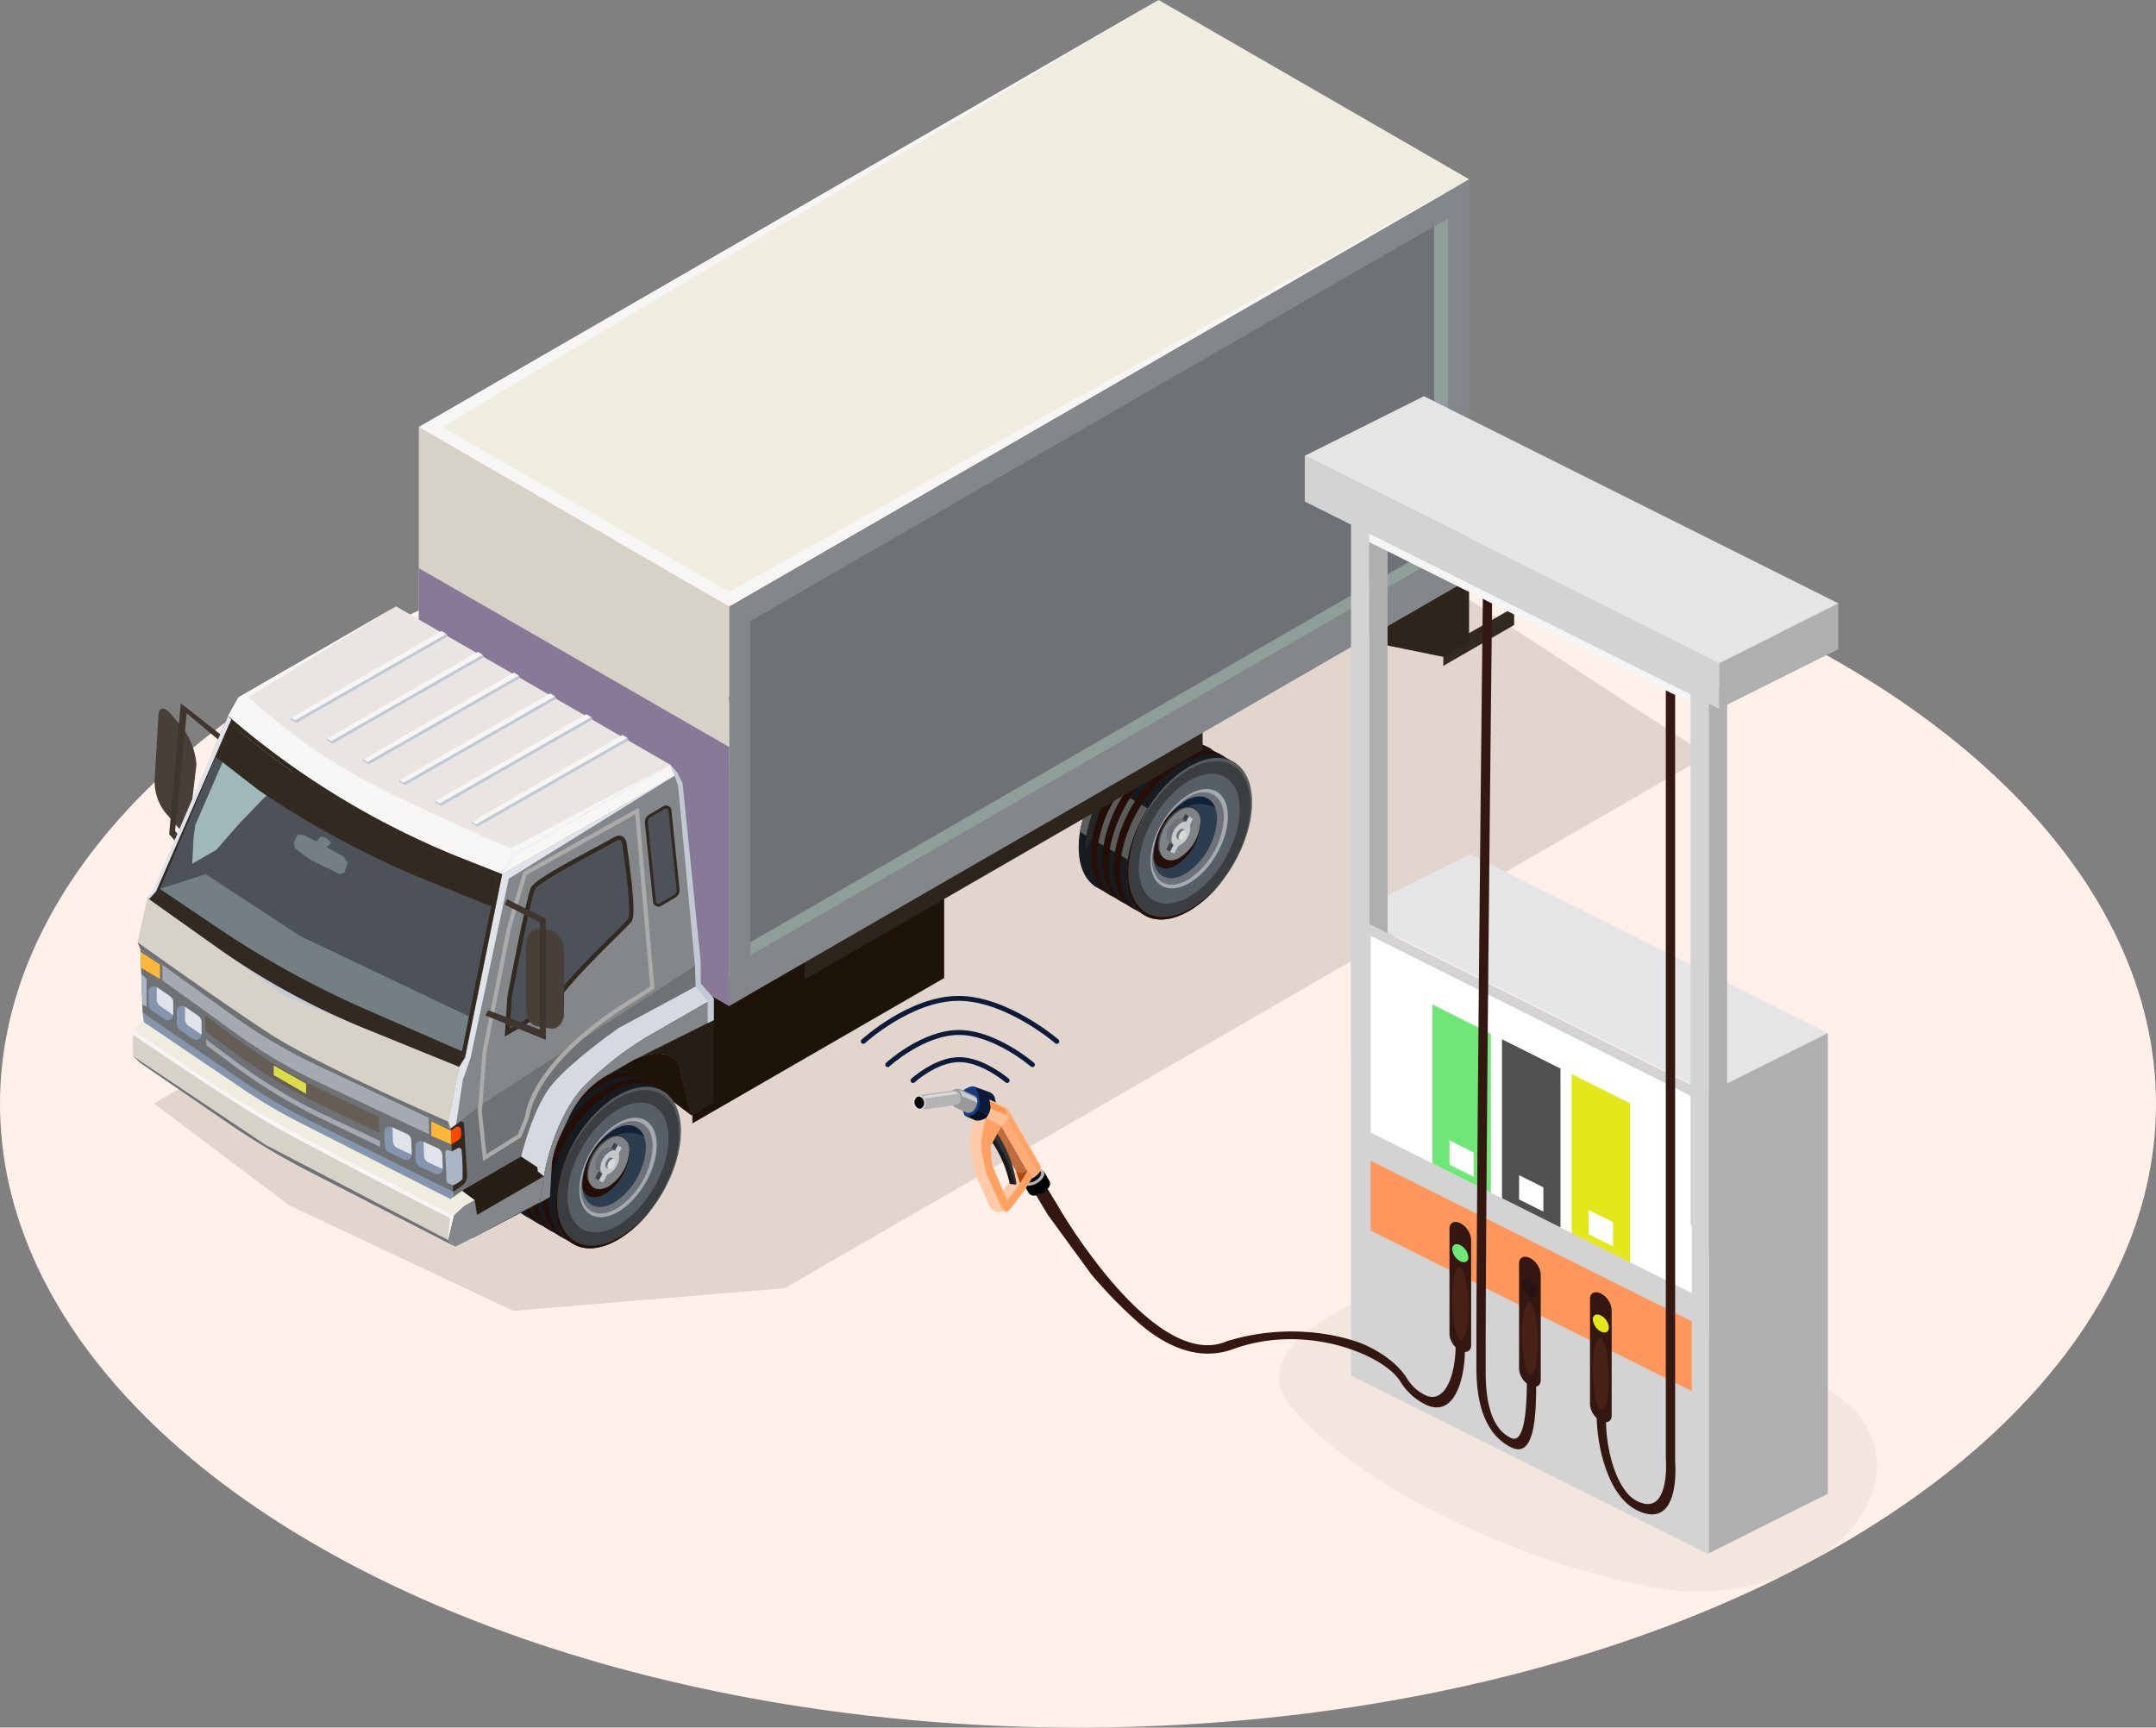 <svg xmlns="http://www.w3.org/2000/svg" width="437.659" height="350.743" viewBox="0 0 437.659 350.743">
  <rect x="0" y="0" width="437.659" height="350.743" fill="#808080" stroke="none"/>
  <g id="img_rfid_based_fuel" transform="translate(-1204 -5065.729)">
    <ellipse id="Ellipse_972" data-name="Ellipse 972" cx="218.829" cy="126.613" rx="218.829" ry="126.613" transform="translate(1204 5163.246)" fill="#fff1e9"/>
    <g id="Group_30915" data-name="Group 30915" transform="translate(30.033 45)">
      <g id="Group_30907" data-name="Group 30907" transform="translate(1200.967 5020.729)">
        <g id="Group_29536" data-name="Group 29536" transform="translate(4.38 142.789)">
          <path id="Path_131086" data-name="Path 131086" d="M338.053,272.623l1.959,2.293a14.616,14.616,0,0,1,2.9,7.535l-1.43,12c0,2.116-1.284,2.185-2.881.147l-2.009-2.342a10.417,10.417,0,0,1-2.185-6.486l.764-12.992C335.172,270.653,336.456,270.585,338.053,272.623Z" transform="translate(-334.408 -270.059)" fill="#484038"/>
          <g id="Group_29535" data-name="Group 29535" transform="translate(2.965)">
            <path id="Path_131087" data-name="Path 131087" d="M339.1,303.774l-5.392-6.187,2.36-26.559,9.991,7.839-.577,1.058-8.208-6.868-2.36,23.876,4.842,5.83Z" transform="translate(-333.713 -271.028)" fill="#3e362e"/>
          </g>
        </g>
        <path id="Path_131088" data-name="Path 131088" d="M523.459,266.335l35.9,17.9L618.5,322.9,431.134,431.076l-55.081,4.6L330.61,414.262l-27.51-20.7Z" transform="translate(-298.862 -169.532)" opacity="0.12" style="mix-blend-mode: multiply;isolation: isolate"/>
        <path id="Path_131089" data-name="Path 131089" d="M366.773,274.906l-46.451,26.819v17.711l46.451-26.818Z" transform="translate(-215.879 -94.122)" fill="#1d1309"/>
        <path id="Path_131090" data-name="Path 131090" d="M372.239,299.3l-51.113,29.509V305.155l51.113-29.509Z" transform="translate(-207.575 -100.732)" fill="#1d1309"/>
        <g id="Group_29542" data-name="Group 29542" transform="translate(191.964 148.241)">
          <g id="Group_29540" data-name="Group 29540" transform="translate(0)">
            <path id="Path_131091" data-name="Path 131091" d="M344.831,278.328l-8.338,14.677-1.284,2.264-9.151,13.766s-4.9-2.851-8.711-5.075c-.392-.216-.774-.441-1.117-.637l-.059-.029c-2.048-1.421-3.3-4.155-3.3-7.927a19.92,19.92,0,0,1,.255-3.116,28.522,28.522,0,0,1,4.076-10.386,25.327,25.327,0,0,1,8.426-8.524c3.145-1.812,6.026-2.175,8.26-1.3.362.235.8.5,1.293.813C338.668,274.928,344.831,278.328,344.831,278.328Z" transform="translate(-312.869 -271.585)" fill="#151b1f"/>
            <path id="Path_131092" data-name="Path 131092" d="M338.276,284.529l-2.606,1.509-8.426,4.859-13.659-7.878a28.523,28.523,0,0,1,4.076-10.386l19.292,11.14Z" transform="translate(-313.33 -262.354)" fill="#5b5e5d"/>
            <path id="Path_131093" data-name="Path 131093" d="M314.7,293.86c0-8.084,5.712-17.95,12.757-22.016Z" transform="translate(-313.414 -269.304)" fill="#242726"/>
            <g id="Group_29537" data-name="Group 29537" transform="translate(2.469 1.429)">
              <path id="Path_131094" data-name="Path 131094" d="M326.33,273.488c3.792-2.195,7.192-2.264,9.533-.6l.392.265c-2.273-1.088-5.311-.8-8.642,1.117-7.055,4.076-12.767,13.933-12.767,22.026,0,3.753,1.244,6.447,3.263,7.868l-.8-.46c-2.312-1.313-3.743-4.154-3.743-8.2C313.563,287.411,319.275,277.554,326.33,273.488Z" transform="translate(-313.563 -271.731)" fill="#260e08"/>
            </g>
            <g id="Group_29538" data-name="Group 29538" transform="translate(4.782 2.775)">
              <path id="Path_131095" data-name="Path 131095" d="M326.094,273.622c3.792-2.185,7.2-2.263,9.533-.6l.392.265c-2.273-1.088-5.31-.8-8.642,1.117-7.054,4.076-12.767,13.933-12.767,22.026,0,3.753,1.244,6.447,3.263,7.877l-.8-.47c-2.312-1.313-3.743-4.155-3.743-8.2C313.327,287.555,319.039,277.688,326.094,273.622Z" transform="translate(-313.327 -271.868)" fill="#260e08"/>
            </g>
            <g id="Group_29539" data-name="Group 29539" transform="translate(7.094 4.121)">
              <path id="Path_131096" data-name="Path 131096" d="M325.858,273.755c3.792-2.185,7.2-2.253,9.534-.6l.392.265c-2.273-1.087-5.311-.8-8.642,1.117-7.055,4.076-12.767,13.933-12.767,22.026,0,3.753,1.245,6.447,3.263,7.878l-.8-.47c-2.312-1.313-3.743-4.154-3.743-8.2C313.091,287.688,318.8,277.831,325.858,273.755Z" transform="translate(-313.091 -272.005)" fill="#260e08"/>
            </g>
          </g>
          <path id="Path_131097" data-name="Path 131097" d="M338.062,281.186c0,8.093-5.712,17.95-12.757,22.016s-12.767.813-12.767-7.28,5.712-17.94,12.767-22.006S338.062,273.1,338.062,281.186Z" transform="translate(-302.857 -266.526)" fill="#585b5d"/>
          <path id="Path_131098" data-name="Path 131098" d="M337.6,281.079c0,7.936-5.6,17.6-12.512,21.585s-12.512.794-12.512-7.133,5.6-17.587,12.512-21.585S337.6,273.152,337.6,281.079Z" transform="translate(-302.757 -265.919)" fill="#3a3e40"/>
          <path id="Path_131099" data-name="Path 131099" d="M326.291,295.979c-7.045,4.076-12.757.813-12.757-7.27,0-5.2,2.361-11.131,5.918-15.785-3.772,4.723-6.31,10.9-6.31,16.274,0,8.093,5.712,11.356,12.767,7.28a24.057,24.057,0,0,0,6.839-6.232A23.592,23.592,0,0,1,326.291,295.979Z" transform="translate(-303.461 -259.802)" fill="#260e08"/>
          <path id="Path_131100" data-name="Path 131100" d="M333.3,279.748c0,6.5-4.585,14.423-10.249,17.7s-10.258.647-10.258-5.85,4.585-14.423,10.258-17.7S333.3,273.242,333.3,279.748Z" transform="translate(-300.605 -263.638)" fill="#575e66"/>
          <path id="Path_131101" data-name="Path 131101" d="M328.726,278.353c0,4.967-3.508,11.033-7.838,13.531s-7.848.5-7.848-4.468,3.508-11.032,7.848-13.531S328.726,273.386,328.726,278.353Z" transform="translate(-298.441 -260.852)" fill="#6c7277"/>
          <path id="Path_131102" data-name="Path 131102" d="M328.726,278.353c0,4.967-3.508,11.033-7.838,13.531s-7.848.5-7.848-4.468,3.508-11.032,7.848-13.531S328.726,273.386,328.726,278.353Zm-.8.274c0-4.625-3.272-6.5-7.309-4.164a16.1,16.1,0,0,0-7.3,12.6c0,4.635,3.263,6.5,7.3,4.164A16.076,16.076,0,0,0,327.923,278.627Z" transform="translate(-298.441 -260.852)" fill="#a5a9b2"/>
          <path id="Path_131103" data-name="Path 131103" d="M326.168,277.528a14.222,14.222,0,0,1-6.457,11.131c-3.292,1.9-6.006.627-6.4-2.8a8.469,8.469,0,0,1-.049-.882,14.018,14.018,0,0,1,3.263-8.319,11.88,11.88,0,0,1,3.184-2.812C323.278,271.787,326.168,273.443,326.168,277.528Z" transform="translate(-298.077 -259.488)" fill="#2c3d4f"/>
          <path id="Path_131104" data-name="Path 131104" d="M318.779,275.421a6.851,6.851,0,0,1,6.623-.167c-.892-2.351-3.272-3.027-6.075-1.411a14.355,14.355,0,0,0-6.026,8.25A14,14,0,0,1,318.779,275.421Z" transform="translate(-297.684 -259.487)" fill="#0f2237"/>
          <path id="Path_131105" data-name="Path 131105" d="M323.168,276.636a10.818,10.818,0,0,1-4.909,8.466c-2.116,1.215-3.919.725-4.605-1.029a8.485,8.485,0,0,1-.049-.882,14.018,14.018,0,0,1,3.263-8.319,8.036,8.036,0,0,1,1.391-1.039C320.973,272.276,323.168,273.52,323.168,276.636Z" transform="translate(-298.418 -257.704)" fill="#260e08"/>
          <path id="Path_131106" data-name="Path 131106" d="M313.636,280.923l.01.294a3.5,3.5,0,0,0,.372,1.48v.01c.666,1.254,2.107,1.558,3.782.588a9.165,9.165,0,0,0,4.164-7.182,2.734,2.734,0,0,0-1.411-2.753l-.1-.049a2.756,2.756,0,0,0-2.048.137,4.9,4.9,0,0,0-.608.294,9.265,9.265,0,0,0-3.86,5.222,7.763,7.763,0,0,0-.265,1.293C313.655,280.481,313.636,280.707,313.636,280.923Z" transform="translate(-297.518 -257.63)" fill="#3d454b"/>
          <g id="Group_29541" data-name="Group 29541" transform="translate(16.382 15.74)">
            <path id="Path_131107" data-name="Path 131107" d="M313.609,280.939l.01.294a3.466,3.466,0,0,0,.372,1.48v.01c.666,1.254,2.107,1.558,3.782.588a9.15,9.15,0,0,0,4.164-7.182,2.743,2.743,0,0,0-1.411-2.753l-.1-.049a2.808,2.808,0,0,0-2.048.137,4.9,4.9,0,0,0-.608.294,9.3,9.3,0,0,0-3.86,5.223,7.656,7.656,0,0,0-.264,1.3C313.629,280.5,313.609,280.724,313.609,280.939Z" transform="translate(-313.609 -273.191)" fill="#7e8386"/>
            <path id="Path_131108" data-name="Path 131108" d="M314.84,278.516l-1,1.994.763.488,3.851-7.188-.762-.488Z" transform="translate(-312.422 -272.045)" fill="#3d454b"/>
            <path id="Path_131109" data-name="Path 131109" d="M315.481,277.127l-1.717,3.432.835.366,3.784-6.987-.768-.567Z" transform="translate(-311.581 -271.607)" fill="#c6c9ca"/>
            <path id="Path_131110" data-name="Path 131110" d="M313.872,276.985a1.455,1.455,0,0,0,.411,1.127,7.757,7.757,0,0,0,1.205.745l2.714-4.664a6.573,6.573,0,0,1-.921-.559,1.263,1.263,0,0,0-1.489.049A4.215,4.215,0,0,0,313.872,276.985Z" transform="translate(-312.451 -271.216)" fill="#6c7277"/>
            <path id="Path_131111" data-name="Path 131111" d="M313.817,277.053c0,1.215.862,1.705,1.921,1.1a4.237,4.237,0,0,0,1.911-3.312c0-1.215-.853-1.7-1.911-1.1A4.248,4.248,0,0,0,313.817,277.053Z" transform="translate(-311.358 -270.647)" fill="#c6c9ca"/>
            <path id="Path_131112" data-name="Path 131112" d="M313.918,275.142a.6.6,0,0,0,.176.47,3.09,3.09,0,0,0,.51.324l1.156-1.979a2.3,2.3,0,0,1-.392-.235.542.542,0,0,0-.637.02A1.771,1.771,0,0,0,313.918,275.142Z" transform="translate(-310.459 -269.344)" fill="#6c7277"/>
            <path id="Path_131113" data-name="Path 131113" d="M313.9,275.166c0,.519.363.725.813.47a1.805,1.805,0,0,0,.813-1.411c0-.51-.363-.715-.813-.461A1.8,1.8,0,0,0,313.9,275.166Z" transform="translate(-309.995 -269.103)" fill="#d6d8d9"/>
          </g>
        </g>
        <path id="Path_131114" data-name="Path 131114" d="M358.641,297.605l-8.241-6.23-24.844,17.434-1.6-19.323,20.623-11.867,7.926-.1,8.072,5.955Z" transform="translate(-245.325 -71.171)" fill="#1d1309"/>
        <g id="Group_29548" data-name="Group 29548" transform="translate(76.013 214.993)">
          <g id="Group_29546" data-name="Group 29546" transform="translate(0)">
            <path id="Path_131115" data-name="Path 131115" d="M356.664,285.143l-8.328,14.678-1.283,2.253-9.161,13.776s-4.889-2.861-8.711-5.076c-.392-.215-.764-.441-1.107-.637l-.059-.029c-2.058-1.421-3.312-4.155-3.312-7.936a18.939,18.939,0,0,1,.265-3.116,28.314,28.314,0,0,1,4.076-10.386,25.322,25.322,0,0,1,8.427-8.525c3.145-1.813,6.016-2.165,8.25-1.293.373.235.813.5,1.293.8C350.511,281.743,356.664,285.143,356.664,285.143Z" transform="translate(-324.703 -278.397)" fill="#151b1f"/>
            <path id="Path_131116" data-name="Path 131116" d="M350.109,291.351l-2.606,1.5-8.436,4.87-13.649-7.887a28.312,28.312,0,0,1,4.076-10.386l19.292,11.15Z" transform="translate(-325.153 -269.173)" fill="#151b1f"/>
            <path id="Path_131117" data-name="Path 131117" d="M326.531,300.673c0-8.093,5.712-17.95,12.767-22.016Z" transform="translate(-325.247 -276.115)" fill="#242726"/>
            <g id="Group_29543" data-name="Group 29543" transform="translate(2.469 1.432)">
              <path id="Path_131118" data-name="Path 131118" d="M338.163,280.3c3.792-2.195,7.2-2.263,9.543-.6l.392.264c-2.273-1.1-5.31-.813-8.652,1.117-7.045,4.066-12.767,13.933-12.767,22.016,0,3.762,1.245,6.457,3.273,7.878l-.813-.46c-2.312-1.323-3.743-4.155-3.743-8.2C325.4,294.224,331.118,284.367,338.163,280.3Z" transform="translate(-325.396 -278.544)" fill="#260e08"/>
            </g>
            <g id="Group_29544" data-name="Group 29544" transform="translate(4.791 2.774)">
              <path id="Path_131119" data-name="Path 131119" d="M337.917,280.438c3.792-2.195,7.2-2.263,9.543-.6l.392.264c-2.273-1.1-5.31-.813-8.652,1.117-7.045,4.066-12.767,13.933-12.767,22.016,0,3.763,1.245,6.457,3.273,7.878l-.813-.461c-2.312-1.323-3.733-4.154-3.733-8.2C325.16,294.361,330.872,284.5,337.917,280.438Z" transform="translate(-325.16 -278.681)" fill="#260e08"/>
            </g>
            <g id="Group_29545" data-name="Group 29545" transform="translate(7.104 4.117)">
              <path id="Path_131120" data-name="Path 131120" d="M337.681,280.575c3.8-2.195,7.2-2.264,9.543-.6l.392.265c-2.273-1.088-5.311-.813-8.652,1.117-7.045,4.076-12.767,13.933-12.767,22.016,0,3.762,1.244,6.457,3.272,7.877l-.813-.46c-2.312-1.323-3.733-4.154-3.733-8.2C324.924,294.5,330.636,284.641,337.681,280.575Z" transform="translate(-324.924 -278.818)" fill="#260e08"/>
            </g>
          </g>
          <ellipse id="Ellipse_957" data-name="Ellipse 957" cx="10.389" cy="17.995" rx="10.389" ry="17.995" transform="matrix(-0.863, -0.505, 0.505, -0.863, 22.334, 42.809)" fill="#585b5d"/>
          <path id="Path_131121" data-name="Path 131121" d="M349.424,287.892c0,7.926-5.595,17.587-12.5,21.575s-12.513.8-12.513-7.133,5.595-17.588,12.513-21.575S349.424,279.965,349.424,287.892Z" transform="translate(-314.582 -272.73)" fill="#3a3e40"/>
          <path id="Path_131122" data-name="Path 131122" d="M338.135,302.8c-7.054,4.066-12.767.813-12.767-7.28,0-5.193,2.361-11.13,5.928-15.785-3.782,4.723-6.32,10.9-6.32,16.285,0,8.093,5.722,11.346,12.767,7.28a23.911,23.911,0,0,0,6.839-6.231A23.576,23.576,0,0,1,338.135,302.8Z" transform="translate(-315.295 -266.622)" fill="#260e08"/>
          <path id="Path_131123" data-name="Path 131123" d="M345.144,286.561c0,6.5-4.6,14.423-10.259,17.685s-10.258.657-10.258-5.849,4.6-14.413,10.258-17.686S345.144,280.055,345.144,286.561Z" transform="translate(-312.438 -270.448)" fill="#575e66"/>
          <path id="Path_131124" data-name="Path 131124" d="M340.57,285.171c0,4.968-3.518,11.023-7.849,13.531s-7.848.5-7.848-4.478,3.518-11.023,7.848-13.531S340.57,280.194,340.57,285.171Z" transform="translate(-310.274 -267.667)" fill="#6c7277"/>
          <path id="Path_131125" data-name="Path 131125" d="M340.57,285.171c0,4.968-3.518,11.023-7.849,13.531s-7.848.5-7.848-4.478,3.518-11.023,7.848-13.531S340.57,280.194,340.57,285.171Zm-.814.274c0-4.634-3.272-6.5-7.3-4.164a16.091,16.091,0,0,0-7.309,12.6c0,4.625,3.272,6.5,7.309,4.164A16.107,16.107,0,0,0,339.756,285.446Z" transform="translate(-310.274 -267.667)" fill="#a5a9b2"/>
          <path id="Path_131126" data-name="Path 131126" d="M338,284.333a14.233,14.233,0,0,1-6.457,11.13c-3.3,1.9-6.016.637-6.408-2.8a8.336,8.336,0,0,1-.039-.872,14.045,14.045,0,0,1,3.263-8.328,11.7,11.7,0,0,1,3.184-2.8C335.1,278.6,338,280.248,338,284.333Z" transform="translate(-309.9 -266.3)" fill="#2c3d4f"/>
          <path id="Path_131127" data-name="Path 131127" d="M330.623,282.234a6.781,6.781,0,0,1,6.614-.167c-.882-2.351-3.273-3.028-6.075-1.411a14.405,14.405,0,0,0-6.025,8.25A13.966,13.966,0,0,1,330.623,282.234Z" transform="translate(-309.518 -266.298)" fill="#0f2237"/>
          <path id="Path_131128" data-name="Path 131128" d="M335,283.443a10.847,10.847,0,0,1-4.909,8.475c-2.117,1.215-3.919.725-4.615-1.039a8.336,8.336,0,0,1-.039-.872,14.045,14.045,0,0,1,3.263-8.328,7.947,7.947,0,0,1,1.391-1.029C332.8,279.083,335,280.337,335,283.443Z" transform="translate(-310.241 -264.519)" fill="#260e08"/>
          <path id="Path_131129" data-name="Path 131129" d="M325.469,287.74l.01.284a3.66,3.66,0,0,0,.362,1.49h.01c.657,1.254,2.1,1.558,3.772.6a9.19,9.19,0,0,0,4.174-7.182,2.764,2.764,0,0,0-1.411-2.763l-.108-.039a2.754,2.754,0,0,0-2.048.127,4.418,4.418,0,0,0-.607.3,9.284,9.284,0,0,0-3.86,5.213,7.1,7.1,0,0,0-.255,1.3A5.09,5.09,0,0,0,325.469,287.74Z" transform="translate(-309.341 -264.445)" fill="#3d454b"/>
          <g id="Group_29547" data-name="Group 29547" transform="translate(16.392 15.739)">
            <path id="Path_131130" data-name="Path 131130" d="M325.442,287.755l.01.294a3.654,3.654,0,0,0,.363,1.479l.01.009c.656,1.254,2.1,1.548,3.772.588a9.19,9.19,0,0,0,4.174-7.182,2.749,2.749,0,0,0-1.411-2.753l-.108-.049a2.758,2.758,0,0,0-2.048.137,5.659,5.659,0,0,0-.608.294,9.309,9.309,0,0,0-3.86,5.222,6.852,6.852,0,0,0-.254,1.293A5.136,5.136,0,0,0,325.442,287.755Z" transform="translate(-325.442 -280.004)" fill="#7e8386"/>
            <path id="Path_131131" data-name="Path 131131" d="M326.674,285.328l-1,1.995.763.488,3.85-7.188-.763-.489Z" transform="translate(-324.26 -278.858)" fill="#3d454b"/>
            <path id="Path_131132" data-name="Path 131132" d="M327.314,283.94l-1.716,3.432.834.366,3.785-6.988-.768-.567Z" transform="translate(-323.419 -278.419)" fill="#c6c9ca"/>
            <path id="Path_131133" data-name="Path 131133" d="M325.705,283.8a1.445,1.445,0,0,0,.4,1.117,8.045,8.045,0,0,0,1.205.754L330.036,281a6.23,6.23,0,0,1-.921-.549,1.29,1.29,0,0,0-1.5.039A4.237,4.237,0,0,0,325.705,283.8Z" transform="translate(-324.284 -278.027)" fill="#6c7277"/>
            <path id="Path_131134" data-name="Path 131134" d="M325.65,283.866c0,1.215.862,1.705,1.92,1.088a4.216,4.216,0,0,0,1.921-3.3c0-1.215-.862-1.705-1.921-1.1A4.233,4.233,0,0,0,325.65,283.866Z" transform="translate(-323.2 -277.457)" fill="#c6c9ca"/>
            <path id="Path_131135" data-name="Path 131135" d="M325.752,281.96a.607.607,0,0,0,.167.47,3.583,3.583,0,0,0,.509.323l1.156-1.979a4.371,4.371,0,0,1-.392-.235.525.525,0,0,0-.627.01A1.8,1.8,0,0,0,325.752,281.96Z" transform="translate(-322.293 -276.158)" fill="#6c7277"/>
            <path id="Path_131136" data-name="Path 131136" d="M325.728,281.983c0,.519.363.725.813.461a1.8,1.8,0,0,0,.813-1.4c0-.509-.372-.725-.813-.46A1.772,1.772,0,0,0,325.728,281.983Z" transform="translate(-321.828 -275.917)" fill="#d6d8d9"/>
          </g>
        </g>
        <g id="Group_29550" data-name="Group 29550" transform="translate(1.499 81.171)">
          <g id="Group_29549" data-name="Group 29549">
            <path id="Path_131137" data-name="Path 131137" d="M372.1,271.193l-46.452,26.818v17.712L372.1,288.9Z" transform="translate(-274.919 -207.966)" fill="#322920"/>
            <path id="Path_131138" data-name="Path 131138" d="M399.477,268.195,318.7,314.829v.813l80.773-46.635Z" transform="translate(-234.218 -234.339)" fill="#322920"/>
            <path id="Path_131139" data-name="Path 131139" d="M393.042,322.1l-1.031-8.272-63.023-36.386,1.031,8.27Z" transform="translate(-328.545 -153.02)" fill="#8595ad"/>
            <path id="Path_131140" data-name="Path 131140" d="M329.092,276.121l.441,12.9,20.879,14.266a108.314,108.314,0,0,0,12.816,7.525l29.335,14.589-.441-12.894-4.527-2.616L333.58,278.708Z" transform="translate(-329.092 -164.604)" fill="#6e7275"/>
            <path id="Path_131141" data-name="Path 131141" d="M344.651,277.183c0,8.132-5.752,18.048-12.836,22.144s-12.845.813-12.845-7.319,5.751-18.058,12.845-22.144S344.651,269.041,344.651,277.183Z" transform="translate(-182.003 -235.184)" fill="#3a3e40"/>
            <path id="Path_131142" data-name="Path 131142" d="M362.55,289.654l-1.352.784L358.67,280.18c-1.313-3.037-6.046-2.8-9.6-.745l-5.732,3.3a18.565,18.565,0,0,0-6.966,8.034l-1.254,2.656-.313.686a22.909,22.909,0,0,0-1.881,5.634l-.411,7.25-2.057,1.186,1-6.359s2.087-11.483,8.348-17.656a67.152,67.152,0,0,1,12.09-9.475s8.309-1.558,8.956.833S362.55,289.654,362.55,289.654Z" transform="translate(-312.404 -181.557)" fill="#322920"/>
            <path id="Path_131143" data-name="Path 131143" d="M341.64,273.583v21.1l-1.94,1.127-2.528-10.259c-.99-2.283-3.89-2.714-6.781-1.93v-3.557Z" transform="translate(-290.906 -186.934)" fill="#322920"/>
            <path id="Path_131144" data-name="Path 131144" d="M357.93,286.5l-31.475,18.172V290.1l31.475-18.172Z" transform="translate(-268.615 -201.456)" fill="#322920"/>
            <path id="Path_131145" data-name="Path 131145" d="M386.393,301.69,323.37,265.3v81.147l63.023,36.386Z" transform="translate(-266.852 -259.77)" fill="#d7d2c8"/>
            <path id="Path_131146" data-name="Path 131146" d="M323.37,268.228l63.023,36.322v52.57L323.37,320.733Z" transform="translate(-266.852 -234.052)" fill="#897998" style="mix-blend-mode: multiply;isolation: isolate"/>
            <path id="Path_131147" data-name="Path 131147" d="M313.54,277.247l14.384-8.3v-3.62l-14.384,8.3Z" transform="translate(-112.076 -259.617)" fill="#322920"/>
            <path id="Path_131148" data-name="Path 131148" d="M331.432,277.527l-5.231,3.021-11.726-2.4V274.53l16.958-9.79Z" transform="translate(-124.737 -264.739)" fill="#8595ad"/>
          </g>
        </g>
        <g id="Group_29553" data-name="Group 29553" transform="translate(63.926 36.386)">
          <g id="Group_29552" data-name="Group 29552">
            <path id="Path_131149" data-name="Path 131149" d="M394.336,270.895l-80.773,46.634v10.745l80.773-46.634Z" transform="translate(-241.134 -165.8)" fill="#2d241b"/>
            <path id="Path_131150" data-name="Path 131150" d="M371.578,276.1l3.694,36.292v29.982l-1.94,1.117L370.8,333.243c-.98-2.283-3.88-2.724-6.771-1.931a11.884,11.884,0,0,0-2.832,1.176l-5.722,3.3a18.558,18.558,0,0,0-6.976,8.044l-1.254,2.655c-.1.216-.206.441-.313.676a23.457,23.457,0,0,0-1.881,5.634l-.411,7.26-2.058,1.186-13.57,7.094-3-1.029-.892-7.1-.147-1.176-.441-12.894-.578-1.381,2.263-11.1,8.74-39.114,2.117-3.782L369.05,272.3l1.607,1.852Z" transform="translate(-323.944 -153.445)" fill="#6e7275"/>
            <path id="Path_131151" data-name="Path 131151" d="M348.663,279.94a23.467,23.467,0,0,0-1.881,5.634l-.411,7.26-2.058,1.186-13.57,7.094-3-1.029-.892-7.1c.657-.529,1.342-1.068,2.058-1.636Z" transform="translate(-325.67 -86.22)" fill="#261d14"/>
            <path id="Path_131152" data-name="Path 131152" d="M345.716,285.643l-15.632,8.283-3-1.035,2.144-2.617,16.486-9.518Z" transform="translate(-325.016 -79.032)" fill="#84878a"/>
            <path id="Path_131153" data-name="Path 131153" d="M323.691,311.907l3.292,2.195.059.823,1.264.99,1.626-3.067a22.458,22.458,0,0,1,1.872-5.634c.108-.235.216-.46.313-.676l1.254-2.655a18.621,18.621,0,0,1,6.976-8.044l5.722-3.3a11.622,11.622,0,0,1,3.017-1.225l.245-.059.215-.049a7.878,7.878,0,0,1,3.547-.01l3.135-3.684h.01l6.535-7.682-2.636-2.988-16.568,8.926s-10.259,7.084-14.06,12.12c-2.528,3.341-4.34,8.73-5.271,11.973C323.769,311.505,323.691,311.907,323.691,311.907Z" transform="translate(-308.811 -113.494)" fill="#d5dae2"/>
            <path id="Path_131154" data-name="Path 131154" d="M324.545,346.14l6.26-4.828L375.275,312.4l-3.69-36.3-.921-1.944-1.607-1.858L337.081,290.76l-2.116,3.785-8.735,39.107-2.269,11.105Z" transform="translate(-323.947 -153.448)" fill="#84878a"/>
            <path id="Path_131155" data-name="Path 131155" d="M370.505,272.529l-33.669,20.9-7.775,36.489-1.552,4.39-1.356,8.983-1.065.822-.586-1.38,2.268-11.106,1.206-1.922,7.529-37.185Z" transform="translate(-324.488 -151.421)" fill="#e0e4ea"/>
            <path id="Path_131156" data-name="Path 131156" d="M347.684,274.028c1.176-.656,2.254-.02,2.45,1.44.5,3.9,2.038,14.109,1.019,15.667-.842,1.293-11.728,11.042-15.657,17.088-.627.96-10.141,6.349-10.141,6.349l.558-8.25s3.743-19.626,4.733-21.967C331.439,282.464,342.412,277,347.684,274.028Z" transform="translate(-313.825 -140.507)" fill="#322920"/>
            <path id="Path_131157" data-name="Path 131157" d="M325.443,312.18a77.634,77.634,0,0,0,8.417-5.261c2.744-4.2,8.6-9.994,12.492-13.835,1.441-1.421,2.93-2.9,3.145-3.223.706-1.225-.539-10.484-.951-13.531-.078-.578-.147-1.1-.206-1.538s-.264-.931-.656-.931a1.028,1.028,0,0,0-.48.147c-1.205.686-2.724,1.5-4.331,2.361-4.105,2.214-11.758,6.329-12.326,7.535-.774,1.852-3.616,16.265-4.664,21.742Z" transform="translate(-312.915 -139.712)" fill="#4d5258"/>
            <path id="Path_131158" data-name="Path 131158" d="M458.22,260.169,308.042,346.874v81.147l150.178-86.7Z" transform="translate(-250.929 -260.169)" fill="#84878a"/>
            <path id="Path_131159" data-name="Path 131159" d="M450.2,260.975,308.473,342.8V410.7L450.2,328.868Z" transform="translate(-247.136 -253.072)" fill="#6e7275"/>
            <path id="Path_131160" data-name="Path 131160" d="M447.318,327.844v-65.2l2.886-1.666v67.893L308.473,410.7v-2.69Z" transform="translate(-247.136 -253.072)" fill="#909e9b"/>
            <path id="Path_131161" data-name="Path 131161" d="M307.108,280.961l14.385-8.3v-3.62l-14.385,8.3Z" transform="translate(-105.048 -182.16)" fill="#322920"/>
            <path id="Path_131162" data-name="Path 131162" d="M325,281.241l-5.231,3.02-11.727-2.4v-3.617L325,268.453Z" transform="translate(-117.709 -187.281)" fill="#2d241b"/>
            <g id="Group_29551" data-name="Group 29551" transform="translate(6.071 127.623)" style="mix-blend-mode: multiply;isolation: isolate">
              <path id="Path_131163" data-name="Path 131163" d="M325.988,344.916l7.731-4.85L335.345,336c.01-.108.862-11.287,22.643-24.289l.01-.01,2.773-1.823-.019-.245-3.165-36.439-.558.3L334.14,286.235l-2.214,7.447L330.74,298l-4.86,24.642-.96,12.169Zm7.065-5.409-6.389,4.007-.921-8.711.95-12.051,4.85-24.564,1.176-4.272,2.116-7.123,22.046-12.267,3.027,34.93L357.557,311c-21.527,12.865-22.937,23.789-23.026,24.877Z" transform="translate(-324.92 -273.194)" fill="#ababab"/>
            </g>
            <path id="Path_131164" data-name="Path 131164" d="M333.975,281.322l-2.11,1.218-2.135,1.934-1.185,4.923,1.5,1.391,3.569-1.835,1.333-1.513Z" transform="translate(-328.545 -74.058)" fill="#84878a"/>
            <path id="Path_131165" data-name="Path 131165" d="M324.02,311.9l2.048-1.185.078-1.313.343-5.947a22.45,22.45,0,0,1,1.872-5.634c.108-.235.216-.461.313-.676l1.254-2.655a18.621,18.621,0,0,1,6.976-8.044l5.722-3.3a13.072,13.072,0,0,1,1.225-.617h.019a10.851,10.851,0,0,1,1.773-.607l.245-.059.215-.049a7.878,7.878,0,0,1,3.547-.01,3.682,3.682,0,0,1,2.577,2.1l2.528,10.249,1.352-.774s-1.058-11.738-1.7-14.129c-.157-.588-.774-.931-1.607-1.127h-.01l-.059-.009c-2.538-.559-7.055.255-7.26.294l-.01.01a67.012,67.012,0,0,0-12.1,9.475c-6.261,6.173-8.338,17.656-8.338,17.656Z" transform="translate(-305.368 -104.097)" fill="#261d14"/>
            <path id="Path_131166" data-name="Path 131166" d="M323.691,285.121v3.547l.186-.039.245-.059.215-.049a7.876,7.876,0,0,1,3.547-.01,3.683,3.683,0,0,1,2.577,2.1l2.528,10.249,4.576-2.6V277.145L323.7,285.111Z" transform="translate(-283.601 -110.81)" fill="#261d14"/>
          </g>
        </g>
        <path id="Path_131167" data-name="Path 131167" d="M329.589,280.157l14.991,10.8a107.446,107.446,0,0,0,17.107,10.072L383.714,311.4l-.1-3.831L329.6,276.385Z" transform="translate(-323.612 -81.111)" fill="#a5a9b2"/>
        <path id="Path_131168" data-name="Path 131168" d="M328.966,284.065l.01.01.578,1.372,18.793,13.541a108.1,108.1,0,0,0,17.1,10.072l26.974,12.7.166.078L392,320.455l2.263-11.1-63.315-34.293Z" transform="translate(-328.055 -92.759)" fill="#d7d2c8"/>
        <path id="Path_131169" data-name="Path 131169" d="M329.154,275.981l.578,1.372,18.793,13.541a108.081,108.081,0,0,0,17.1,10.072l26.974,12.7-.421-1.3s-26.534-11.522-36.3-17.891C346.193,288.15,329.419,276.167,329.154,275.981Z" transform="translate(-328.233 -84.665)" fill="#6e7275"/>
        <path id="Path_131170" data-name="Path 131170" d="M330.848,278.013l20.115,13.59a108.236,108.236,0,0,0,11.542,6.8l30.57,15.53,2.381-1.675L398,314.139l-2.116,1.225-2.136,1.931-1.185,4.918,1.5,1.391-29.737-15.295a152.71,152.71,0,0,1-16.373-9.778L330.143,286.3l-1.5-1.391.01-5.389,2.136-1.93Z" transform="translate(-328.644 -70.491)" fill="#efede0"/>
        <path id="Path_131171" data-name="Path 131171" d="M458.22,256.455l63.023,36.386L371.065,379.546,308.042,343.16Z" transform="translate(-250.026 -256.455)" fill="#efede0"/>
        <path id="Path_131172" data-name="Path 131172" d="M358.692,269.02l55.633,32.128-31.971,18.46-2.117,3.782-7.613-3a166.645,166.645,0,0,1-47.775-28.9l-.255-.216,2.117-3.792Z" transform="translate(-305.293 -145.909)" fill="#e9e5e2"/>
        <g id="Group_29560" data-name="Group 29560" transform="translate(31.923 128.118)">
          <g id="Group_29554" data-name="Group 29554" transform="translate(36.729 21.097)">
            <path id="Path_131173" data-name="Path 131173" d="M357.157,271.743l-31.534,17.048-.17.252,1.262.764,30.713-17.545Z" transform="translate(-325.453 -271.168)" fill="#c0c8d4"/>
            <path id="Path_131174" data-name="Path 131174" d="M356.021,271.684,325.48,289.307l.82.5,30.713-17.545Z" transform="translate(-325.31 -271.684)" fill="#f7f6f5"/>
          </g>
          <g id="Group_29555" data-name="Group 29555" transform="translate(29.383 16.878)">
            <path id="Path_131175" data-name="Path 131175" d="M357.907,271.312l-31.534,17.049-.17.252,1.262.763,30.713-17.544Z" transform="translate(-326.203 -270.738)" fill="#c0c8d4"/>
            <path id="Path_131176" data-name="Path 131176" d="M356.771,271.254,326.23,288.877l.82.5,30.714-17.544Z" transform="translate(-326.06 -271.254)" fill="#f7f6f5"/>
          </g>
          <g id="Group_29556" data-name="Group 29556" transform="translate(22.038 12.659)">
            <path id="Path_131177" data-name="Path 131177" d="M358.656,270.881,327.123,287.93l-.17.252,1.262.763L358.927,271.4Z" transform="translate(-326.952 -270.307)" fill="#c0c8d4"/>
            <path id="Path_131178" data-name="Path 131178" d="M357.521,270.823,326.98,288.446l.82.5L358.513,271.4Z" transform="translate(-326.81 -270.823)" fill="#f7f6f5"/>
          </g>
          <g id="Group_29557" data-name="Group 29557" transform="translate(14.691 8.439)">
            <path id="Path_131179" data-name="Path 131179" d="M359.407,270.451,327.874,287.5l-.172.252,1.263.763,30.713-17.544Z" transform="translate(-327.702 -269.876)" fill="#c0c8d4"/>
            <path id="Path_131180" data-name="Path 131180" d="M358.27,270.392,327.73,288.015l.82.5,30.713-17.544Z" transform="translate(-327.557 -270.392)" fill="#f7f6f5"/>
          </g>
          <g id="Group_29558" data-name="Group 29558" transform="translate(7.347 4.22)">
            <path id="Path_131181" data-name="Path 131181" d="M360.155,270.02l-31.533,17.049-.17.252,1.261.763,30.714-17.544Z" transform="translate(-328.452 -269.446)" fill="#c0c8d4"/>
            <path id="Path_131182" data-name="Path 131182" d="M359.02,269.962l-30.541,17.623.82.5,30.713-17.545Z" transform="translate(-328.309 -269.962)" fill="#f7f6f5"/>
          </g>
          <g id="Group_29559" data-name="Group 29559">
            <path id="Path_131183" data-name="Path 131183" d="M360.906,269.59l-31.533,17.048-.171.252,1.263.764,30.713-17.544Z" transform="translate(-329.201 -269.015)" fill="#c0c8d4"/>
            <path id="Path_131184" data-name="Path 131184" d="M359.769,269.531l-30.54,17.623.82.5,30.713-17.545Z" transform="translate(-329.058 -269.531)" fill="#f7f6f5"/>
          </g>
        </g>
        <path id="Path_131185" data-name="Path 131185" d="M356.575,269.02l-29.952,18.371a118.674,118.674,0,0,0,23.162,16.7c12.62,6.653,30.081,14.05,30.081,14.05l32.343-16.99-31.971,18.46-3.135.8L345.553,305.7,325.4,290.311l-.8-2.832Z" transform="translate(-303.176 -145.909)" fill="#f7f6f5"/>
        <path id="Path_131186" data-name="Path 131186" d="M329.975,270.9l.255.225A166.515,166.515,0,0,0,378,300.034l7.613,3-2.117,3.782-7.613-3a166.642,166.642,0,0,1-47.775-28.9l-.255-.216Z" transform="translate(-308.556 -129.333)" fill="#f7f6f5"/>
        <path id="Path_131187" data-name="Path 131187" d="M344.486,271.291l.255.216a166.641,166.641,0,0,0,47.775,28.9l7.613,3-7.534,37.184-1.205,1.93-35.116-14.276-28.2-20.017,1.479-1.519Z" transform="translate(-325.183 -125.928)" fill="#c2cad6"/>
        <path id="Path_131188" data-name="Path 131188" d="M393.363,308.788l-35.538-16.853-27.5-17.029-1.479,1.519,14,9.945A149.775,149.775,0,0,0,373.169,303l18.989,7.721Z" transform="translate(-325.952 -94.123)" fill="#322920"/>
        <path id="Path_131189" data-name="Path 131189" d="M343.007,271.291l-14.933,35.42,12.042,8.132a193.813,193.813,0,0,0,31.011,17.039l19.988,8.71,7.534-37.184-7.613-3a166.641,166.641,0,0,1-47.775-28.9Z" transform="translate(-323.704 -125.928)" fill="#322920"/>
        <path id="Path_131190" data-name="Path 131190" d="M334.92,306.552,350.1,271.291l.645.744-15.27,34.872-1.427,1.581-.359-.255Z" transform="translate(-330.797 -125.933)" fill="#e0e4ea"/>
        <path id="Path_131191" data-name="Path 131191" d="M328.178,305.077l11.444,7.721a192.769,192.769,0,0,0,30.864,16.96l18.989,8.28,1.43-7.074,4.517-22.32,1.215-5.987-6.918-2.734a166.871,166.871,0,0,1-34.577-18.577q-5.423-3.792-10.543-8.025c-.754-.617-1.5-1.244-2.244-1.881l-2.88,6.829Z" transform="translate(-322.711 -124.617)" fill="#4d5258"/>
        <path id="Path_131192" data-name="Path 131192" d="M332.413,298.283l4.938-2.851,4.35-5.007,5.213-5.438,5.908-5.33q-5.423-3.792-10.543-8.025l-1.92,1.911-7.3,16.823-.372,2.508Z" transform="translate(-320.391 -122.928)" fill="#9fb8b9"/>
        <path id="Path_131193" data-name="Path 131193" d="M328.8,281.086l.01.48.1,2.783.333,9.632,1.705-1.156a2.552,2.552,0,0,0,1.127-2.283l-.6-10.317a.56.56,0,0,0-.891-.421Z" transform="translate(-264.272 -52.008)" fill="#322920"/>
        <path id="Path_131194" data-name="Path 131194" d="M329.126,279.693v2.919l4.072,1.736h0l-.094-2.784-.018.012Z" transform="translate(-268.563 -52.011)" fill="#ffb639"/>
        <path id="Path_131195" data-name="Path 131195" d="M328.921,280.612l.1,2.782,1.342-.842a1.412,1.412,0,0,0,.657-1.293l-.069-.823a.684.684,0,0,0-1.088-.5Z" transform="translate(-264.382 -51.054)" fill="#ff4800"/>
        <path id="Path_131196" data-name="Path 131196" d="M335.165,276.176l.111,3.253,3.84,2.291V278.8Z" transform="translate(-333.646 -82.949)" fill="#ffb639"/>
        <path id="Path_131197" data-name="Path 131197" d="M329.307,281.239l.079,2.734a1.617,1.617,0,0,0,.931,1.411l2.988,1.372a1.1,1.1,0,0,0,1.558-.96v-.078l-.079-2.734a1.616,1.616,0,0,0-.931-1.411l-2.871-1.323-.118-.049A1.1,1.1,0,0,0,329.307,281.239Z" transform="translate(-271.998 -48.448)" fill="#8595ad"/>
        <path id="Path_131198" data-name="Path 131198" d="M329.95,280.931l.088,2.743a1.566,1.566,0,0,0,.921,1.4l2.988,1.381a1.1,1.1,0,0,0,1.558-.97v-.069l-.078-2.743a1.585,1.585,0,0,0-.931-1.4l-2.871-1.323-.108-.049A1.106,1.106,0,0,0,329.95,280.931Z" transform="translate(-278.941 -51.07)" fill="#8595ad"/>
        <path id="Path_131199" data-name="Path 131199" d="M334.3,278.409V280.9a1.6,1.6,0,0,0,.7,1.323L337.587,284a1.1,1.1,0,0,0,1.724-.872l.01-.039V280.6a1.621,1.621,0,0,0-.7-1.322l-2.6-1.783-.049-.039A1.106,1.106,0,0,0,334.3,278.409Z" transform="translate(-325.417 -73.072)" fill="#8595ad"/>
        <path id="Path_131200" data-name="Path 131200" d="M334.89,277.993V280.5a1.608,1.608,0,0,0,.686,1.313l2.6,1.783a1.1,1.1,0,0,0,1.724-.872v-2.538a1.592,1.592,0,0,0-.7-1.313l-2.587-1.783-.059-.039A1.1,1.1,0,0,0,334.89,277.993Z" transform="translate(-331.735 -76.644)" fill="#8595ad"/>
        <path id="Path_131201" data-name="Path 131201" d="M329.307,280.191l.078,2.734a1.589,1.589,0,0,0,.931,1.411l2.871,1.323v-.078l-.079-2.734a1.616,1.616,0,0,0-.931-1.411l-2.871-1.323Z" transform="translate(-270.323 -48.311)" fill="#e0e4ea"/>
        <path id="Path_131202" data-name="Path 131202" d="M329.95,279.883l.078,2.743a1.59,1.59,0,0,0,.931,1.4l2.871,1.323v-.069l-.078-2.743a1.585,1.585,0,0,0-.931-1.4l-2.871-1.323Z" transform="translate(-277.265 -50.933)" fill="#e0e4ea"/>
        <path id="Path_131203" data-name="Path 131203" d="M334.3,277.354v2.5a1.6,1.6,0,0,0,.686,1.313l2.6,1.783.049.039.01-.039V280.46a1.621,1.621,0,0,0-.7-1.323l-2.6-1.783-.049-.039Z" transform="translate(-323.741 -72.928)" fill="#e0e4ea"/>
        <path id="Path_131204" data-name="Path 131204" d="M334.89,276.938v2.508a1.592,1.592,0,0,0,.7,1.313l2.587,1.783.059.039v-2.538a1.591,1.591,0,0,0-.7-1.313l-2.587-1.783-.059-.039Z" transform="translate(-330.069 -76.5)" fill="#e0e4ea"/>
        <path id="Path_131205" data-name="Path 131205" d="M394.186,315.561l-29.11-15.216a228.181,228.181,0,0,1-21.928-13.071l-14.06-9.484-.01,5.389,26.9,18L393,320.479Z" transform="translate(-329.078 -68.758)" fill="#d7d2c8"/>
        <path id="Path_131206" data-name="Path 131206" d="M357.1,297.032c-9.171-5.251-28.022-18.214-28.022-18.214v-1.029l14.06,9.484a228.2,228.2,0,0,0,21.928,13.071l29.11,15.216-1.185,4.918.441-4.4S366.271,302.284,357.1,297.032Z" transform="translate(-329.068 -68.758)" fill="#f7f6f5"/>
        <path id="Path_131207" data-name="Path 131207" d="M392.969,315.64l1.5,1.391L364.73,301.737a152.7,152.7,0,0,1-16.373-9.778L330.545,279.73l-1.5-1.391,26.9,18Z" transform="translate(-329.046 -63.919)" fill="#6e7275"/>
        <path id="Path_131208" data-name="Path 131208" d="M335.713,282.87l.8.419v-5.595l-1.071-1.061Z" transform="translate(-333.771 -78.923)" fill="#aab5c6"/>
        <path id="Path_131209" data-name="Path 131209" d="M366.014,298.152v3.263L354.1,295.673a108.261,108.261,0,0,1-17.2-10.357l-6.085-4.487-.2-3.341,5.918,4.409a107.288,107.288,0,0,0,18.685,11.189Z" transform="translate(-316.054 -71.406)" fill="#655e57"/>
        <path id="Path_131210" data-name="Path 131210" d="M338.713,282.257,338.7,284.3l-6.565-3.792,0-1.981Z" transform="translate(-303.561 -62.228)" fill="#dcdb48"/>
        <path id="Path_131211" data-name="Path 131211" d="M366,298.651v1.215l-11.924-5.742a107.564,107.564,0,0,1-17.2-10.367L330.8,279.28l-.2-1.293,5.918,4.409a108.351,108.351,0,0,0,18.685,11.2Z" transform="translate(-315.848 -67.016)" fill="#a5a9b2"/>
        <path id="Path_131212" data-name="Path 131212" d="M323.691,318.61l2.048-1.186.078-1.313.343-5.947a22.457,22.457,0,0,1,1.872-5.634c.108-.235.216-.461.313-.676L329.6,301.2a18.621,18.621,0,0,1,6.976-8.044l5.722-3.3a13.05,13.05,0,0,1,1.225-.617h.019l1.587-.794,7.27-3.625,6.6-3.292v-4.38l-13.864,7.966-.01.01a67.012,67.012,0,0,0-12.1,9.475c-6.261,6.173-8.338,17.656-8.338,17.656Z" transform="translate(-241.113 -74.424)" fill="#84878a"/>
        <path id="Path_131213" data-name="Path 131213" d="M328.178,278.269l8.789,6.81a192.121,192.121,0,0,0,30.874,16.96l16.284,6.6,1.215-5.987-6.918-2.734a166.871,166.871,0,0,1-34.577-18.577q-5.423-3.792-10.543-8.025c-.754-.617-1.5-1.244-2.244-1.881Z" transform="translate(-311.413 -124.617)" fill="#322920"/>
        <path id="Path_131214" data-name="Path 131214" d="M329.557,280.721l.627.255,1.254-.676a.514.514,0,0,1,.754.412,43.481,43.481,0,0,1,.186,5.908,6.592,6.592,0,0,1-1.911,1.234c-.049-.029-1.342-.4-1.342-.989,0-.461-.157-4.076-.235-5.673A.48.48,0,0,1,329.557,280.721Z" transform="translate(-265.497 -47.205)" fill="#aab5c6"/>
        <path id="Path_131215" data-name="Path 131215" d="M360.13,274.156l-35.7,20.389,2.116-3.785L358.524,272.3Z" transform="translate(-249.487 -117.062)" fill="#f7f6f5"/>
        <path id="Path_131216" data-name="Path 131216" d="M329.8,274.233l1.656,16.04a1.751,1.751,0,0,1-.852,1.558l-2.91,1.7a1.077,1.077,0,0,1-1.627-.862l-.01-.078-1.656-16.04a1.745,1.745,0,0,1,.852-1.548l2.8-1.646.108-.059A1.083,1.083,0,0,1,329.8,274.233Z" transform="translate(-220.501 -109.607)" fill="#322920"/>
        <path id="Path_131217" data-name="Path 131217" d="M326.606,292.567a.473.473,0,0,0,.254-.069l2.92-1.7a1.154,1.154,0,0,0,.549-1.009l-1.646-16.04-.01-.02a.5.5,0,0,0-.49-.519.483.483,0,0,0-.245.078l-.118.059-2.8,1.646A1.172,1.172,0,0,0,324.46,276l1.656,16.01v.049l.01.029v.01a.5.5,0,0,0,.48.47Z" transform="translate(-219.973 -109.08)" fill="#4d5258"/>
        <path id="Path_131218" data-name="Path 131218" d="M323.691,272.3l.906,2.257.7,2.034,3.44,36.57.127,4.2,2.446,2.962v4.455l1.233-.614v-4.375l-2.636-2.989v-4.4l-3.69-36.3-.921-1.944Z" transform="translate(-214.654 -117.062)" fill="#c1c9d5" style="mix-blend-mode: multiply;isolation: isolate"/>
        <path id="Path_131219" data-name="Path 131219" d="M458.22,256.455,312.807,343.16l58.258,33.42,150.178-83.739L371.065,379.546,308.042,343.16Z" transform="translate(-250.026 -256.455)" fill="#f7f6f5"/>
        <path id="Path_131220" data-name="Path 131220" d="M328.763,277.548l11.444,7.721a192.776,192.776,0,0,0,30.864,16.96l18.989,8.28,1.43-7.074L357.265,287.14l-19.214-12.571Z" transform="translate(-323.296 -97.088)" fill="#737f82"/>
        <path id="Path_131221" data-name="Path 131221" d="M336.767,274.162l-.962.978-2.583-1.3-1.215-.1-.734,1.683.232,1.126,3.275,2.421,5.871,2.819.885-.28.693-2.032-.832-1.238-3.471-1.9.948-.944-1.146-1.049Z" transform="translate(-298.633 -104.314)" fill="#737f82"/>
        <g id="Group_29562" data-name="Group 29562" transform="translate(71.508 182.564)">
          <path id="Path_131222" data-name="Path 131222" d="M329.674,275.746l1.95.186c1.587.323,2.88,2.3,2.88,4.429v12.307c0,2.126-1.293,3.586-2.88,3.262l-2.665-.451c-1.587-.323-2.165-2.038-2.165-4.154V279.009C326.793,276.883,328.086,275.423,329.674,275.746Z" transform="translate(-318.515 -269.689)" fill="#484038"/>
          <g id="Group_29561" data-name="Group 29561" transform="translate(0)">
            <path id="Path_131223" data-name="Path 131223" d="M339.466,303.635l-12.3-4.956.608-1.042,10.483,3.9V279.789l-7.182-3.625.543-1.076,7.844,3.959Z" transform="translate(-327.17 -275.088)" fill="#3e362e"/>
          </g>
        </g>
      </g>
      <g id="Group_32156" data-name="Group 32156" transform="translate(1349.211 5101.169)">
        <g id="Group_30906" data-name="Group 30906" transform="translate(34.328 0)">
          <path id="Path_64191" data-name="Path 64191" d="M148.134,259.461s-45.416,12.865-32.254,28.527,43.172,30.662,72.507,36.613,54.32-15.076,44.27-32.784S148.134,259.461,148.134,259.461Z" transform="translate(-63.468 -82.957)" fill="#333" opacity="0.06"/>
          <path id="Path_64192" data-name="Path 64192" d="M199.109,197.842l24.169-12.084L150.644,149.44l-24.169,12.084Z" transform="translate(-61.808 -56.469)" fill="#e5e5e5"/>
          <path id="Path_64193" data-name="Path 64193" d="M150.629,290.807,126.46,302.895V209.36l24.169-12.088Z" transform="translate(10.852 -67.985)" fill="#afafaf"/>
          <path id="Path_64194" data-name="Path 64194" d="M247.891,174.256l-3.713,1.857V62.264l3.713-1.857Z" transform="translate(-175.787 -35.033)" fill="#afafaf"/>
          <path id="Path_64195" data-name="Path 64195" d="M157.938,61.178V53.131l72.638,36.325V97.5Z" transform="translate(-92.994 -33.282)" fill="#f5f5f5"/>
          <path id="Path_64196" data-name="Path 64196" d="M230.931,295.525,158.293,259.2V165.664l72.638,36.326Z" transform="translate(-93.618 -60.374)" fill="#d3d3d3"/>
          <path id="Path_64197" data-name="Path 64197" d="M228.042,243.826l-65.209-32.611V171.282l65.209,32.611Z" transform="translate(-94.176 -61.727)" fill="#fff"/>
          <path id="Path_64198" data-name="Path 64198" d="M228.042,278.217l-65.209-32.612V231.413l65.209,32.611Z" transform="translate(-94.176 -76.204)" fill="#ff975d"/>
          <g id="Group_11578" data-name="Group 11578" transform="translate(81.195 123.498)">
            <path id="Path_64199" data-name="Path 64199" d="M228.441,195.585l-11.871-5.937v32.26l11.871,5.937Z" transform="translate(-216.571 -189.648)" fill="#6fe777"/>
            <path id="Path_64200" data-name="Path 64200" d="M209.829,204.885l-11.871-5.937V231.21l11.871,5.937Z" transform="translate(-183.826 -191.883)" fill="#505050"/>
            <path id="Path_64201" data-name="Path 64201" d="M191.217,214.2l-11.871-5.937v32.261l11.871,5.937Z" transform="translate(-151.083 -194.128)" fill="#e4e71a"/>
            <path id="Path_64202" data-name="Path 64202" d="M226.072,233.375l-4.93-2.464v-4.93l4.93,2.465Z" transform="translate(-217.672 -198.394)" fill="#fff"/>
            <path id="Path_64203" data-name="Path 64203" d="M207.46,242.682l-4.93-2.465v-4.93l4.93,2.464Z" transform="translate(-184.929 -200.634)" fill="#fff"/>
            <path id="Path_64204" data-name="Path 64204" d="M188.848,251.994l-4.93-2.465V244.6l4.93,2.463Z" transform="translate(-152.185 -202.879)" fill="#fff"/>
          </g>
          <path id="Path_64205" data-name="Path 64205" d="M252.782,168.839l-3.713-1.857V53.131l3.713,1.857Z" transform="translate(-184.391 -33.282)" fill="#d3d3d3"/>
          <path id="Path_64206" data-name="Path 64206" d="M162.006,214.237l-3.713-1.857V98.529l3.713,1.857Z" transform="translate(-24.693 -44.211)" fill="#d3d3d3"/>
          <path id="Path_64207" data-name="Path 64207" d="M157.113,217.813,153.4,219.67V105.816l3.713-1.857Z" transform="translate(-16.086 -45.519)" fill="#afafaf"/>
          <g id="Group_11579" data-name="Group 11579" transform="translate(84.667 167.643)">
            <path id="Path_64208" data-name="Path 64208" d="M224.04,273.925h0a4.151,4.151,0,0,1-2.2-3.3V249.147c0-1.21.986-1.7,2.2-1.1h0a4.15,4.15,0,0,1,2.2,3.3v21.481C226.237,274.036,225.248,274.53,224.04,273.925Z" transform="translate(-221.842 -247.79)" fill="#331710"/>
            <path id="Path_64209" data-name="Path 64209" d="M225.854,256.393c0,.9-.731,1.267-1.633.816a3.073,3.073,0,0,1-1.633-2.45c0-.9.731-1.267,1.633-.816a3.073,3.073,0,0,1,1.633,2.45Z" transform="translate(-222.023 -249.224)" fill="#6fe777"/>
            <path id="Path_64210" data-name="Path 64210" d="M225.854,268.1c0,4.061-.731,6.987-1.633,6.536s-1.633-4.109-1.633-8.17.731-6.987,1.633-6.536S225.854,264.042,225.854,268.1Z" transform="translate(-222.023 -250.702)" fill="#472016"/>
          </g>
          <g id="Group_11580" data-name="Group 11580" transform="translate(98.797 174.71)">
            <path id="Path_64211" data-name="Path 64211" d="M205.429,283.235h0a4.15,4.15,0,0,1-2.2-3.3V258.456c0-1.208.986-1.7,2.2-1.1h0a4.15,4.15,0,0,1,2.2,3.3v21.482C207.628,283.345,206.638,283.839,205.429,283.235Z" transform="translate(-203.232 -257.099)" fill="#331710"/>
            <path id="Path_64212" data-name="Path 64212" d="M207.242,265.7c0,.9-.731,1.267-1.633.816a3.073,3.073,0,0,1-1.633-2.45c0-.9.731-1.267,1.633-.816A3.073,3.073,0,0,1,207.242,265.7Z" transform="translate(-203.411 -258.533)" fill="#291213"/>
            <ellipse id="Ellipse_443" data-name="Ellipse 443" cx="7.401" cy="1.622" rx="7.401" ry="1.622" transform="matrix(-0.026, -1, 1, -0.026, 0.765, 24.024)" fill="#472016"/>
          </g>
          <g id="Group_11581" data-name="Group 11581" transform="translate(113.195 181.911)">
            <path id="Path_64213" data-name="Path 64213" d="M186.467,292.718h0a4.151,4.151,0,0,1-2.2-3.3V267.94c0-1.208.986-1.7,2.2-1.1h0a4.15,4.15,0,0,1,2.2,3.3v21.481C188.665,292.828,187.676,293.323,186.467,292.718Z" transform="translate(-184.269 -266.583)" fill="#331710"/>
            <path id="Path_64214" data-name="Path 64214" d="M188.278,275.184c0,.9-.731,1.268-1.633.817a3.073,3.073,0,0,1-1.633-2.45c0-.9.731-1.267,1.633-.816A3.073,3.073,0,0,1,188.278,275.184Z" transform="translate(-184.446 -268.017)" fill="#e4e71a"/>
            <path id="Path_64215" data-name="Path 64215" d="M188.278,286.9c0,4.061-.731,6.987-1.633,6.536s-1.633-4.109-1.633-8.17.731-6.987,1.633-6.536S188.278,282.834,188.278,286.9Z" transform="translate(-184.446 -269.494)" fill="#472016"/>
          </g>
          <path id="Path_64216" data-name="Path 64216" d="M303.177,289.529a12.456,12.456,0,0,1-5-4.643c-3.383-5.406-19.121-11.934-33.931-6.548-7.124,2.591-13.7-.714-18.776-4.98A93.507,93.507,0,0,1,235.414,263.1l-8.792-12.048-3.121-5.2,2.325-1.337,3.079,5.122S248.3,283.227,263.074,276.7c15.628-4.75,27.759.7,27.759.7-.007.066,5.811,2.253,8.735,6.921a8.831,8.831,0,0,0,3.609,3.327c3.91,1.956,6.245-3.675,6.245-10.248l1.885.942C311.307,284.471,309.142,292.513,303.177,289.529Z" transform="translate(-223.501 -84.874)" fill="#331710"/>
          <path id="Path_64217" data-name="Path 64217" d="M175.359,272.083c-5.965-2.983-8.132-13.19-8.132-19.323l1.885.942c0,6.574,2.336,14.541,6.245,16.5,1.494.748,2.675.839,3.609.283,2.924-1.744,2.307-9.125,2.3-9.2l0-.089V105.643l1.885.942V262.093c.062.745.6,8.33-2.785,10.353C179.07,273.219,177.387,273.1,175.359,272.083Z" transform="translate(-52.682 -45.922)" fill="#331710"/>
          <path id="Path_64218" data-name="Path 64218" d="M211.426,253.4a10.558,10.558,0,0,1-4.071-3.673c-2.919-4.385-2.907-10.5-2.9-13.432v-.352c0-39.185,1.292-153.629,1.3-154.78l1.885.964c-.013,1.151-1.306,115.585-1.306,154.759v.356c-.005,2.683-.016,8.266,2.351,11.821a6.972,6.972,0,0,0,2.737,2.453c2.178,1.088,3.282-2.858,3.282-11.731l1.885.942C216.592,248.272,215.978,255.678,211.426,253.4Z" transform="translate(-114.325 -40.031)" fill="#331710"/>
          <path id="Path_64219" data-name="Path 64219" d="M155.506,52.184V42.863L239.64,84.939v9.322Z" transform="translate(-100.211 -30.81)" fill="#d3d3d3"/>
          <path id="Path_64220" data-name="Path 64220" d="M147.842,91.682,123.673,103.77V94.448l24.169-12.087Z" transform="translate(15.755 -40.32)" fill="#afafaf"/>
          <path id="Path_64221" data-name="Path 64221" d="M147.814,26.988,123.643,39.072l84.135,42.067,24.169-12.084Z" transform="translate(-68.326 -26.988)" fill="#e5e5e5"/>
        </g>
        <g id="Group_30910" data-name="Group 30910" transform="translate(38.506 160.583) rotate(150)">
          <g id="Group_30905" data-name="Group 30905" transform="translate(0 0)">
            <path id="Path_132307" data-name="Path 132307" d="M3.379,19.936,1.123,17.2l3.386-3.6,1.478-3.105,1.3-6.981L3.927,4.928,1.443,6.363,0,5.409,1.725,2.616,7.229,0,9.195,1.223l.514,1.049L8.916,9.961l-1.285,4.09L6.454,16.428Z" transform="translate(3.412 0.306)" fill="#ffcaa7"/>
            <path id="Path_132308" data-name="Path 132308" d="M4.854,3.723V1.4A1.206,1.206,0,0,0,4.144.41,3.794,3.794,0,0,0,.711.41,1.206,1.206,0,0,0,0,1.4V3.723Z" transform="translate(0 0)"/>
            <ellipse id="Ellipse_970" data-name="Ellipse 970" cx="2.427" cy="1.401" rx="2.427" ry="1.401" transform="translate(0 2.322)" fill="#b3b3b3"/>
            <path id="Path_132309" data-name="Path 132309" d="M3.642,2.793V1.051A.905.905,0,0,0,3.108.308a2.846,2.846,0,0,0-2.575,0A.905.905,0,0,0,0,1.051V2.793Z" transform="translate(0.607 2.922)"/>
            <path id="Path_132310" data-name="Path 132310" d="M1.255,15.992a.946.946,0,0,0,.711-.855V1.376A1.206,1.206,0,0,0,1.255.385,3.254,3.254,0,0,0,0,0V16.255A4.29,4.29,0,0,0,1.255,15.992Z" transform="translate(2.889 3.671)" fill="#c16c3d"/>
            <g id="Group_30904" data-name="Group 30904" transform="translate(4.303 4.227)">
              <path id="Path_132311" data-name="Path 132311" d="M.835,13a.6.6,0,0,0,.478.106.592.592,0,0,0,.456-.7s-.07-.257-.219-1.423a23.99,23.99,0,0,1,1-10.154.173.173,0,0,0-.058-.2L1.653,0A15.2,15.2,0,0,0,.428,6.007L0,12.374Z" transform="translate(0.385 0.04)" fill="#1a1a1a"/>
              <path id="Path_132312" data-name="Path 132312" d="M.029,8.2A24.065,24.065,0,0,1,1.756.116.181.181,0,0,1,2.1.234a24,24,0,0,0-1,10.161c.15,1.166.219,1.423.219,1.423a.592.592,0,0,1-1.158.245A22.15,22.15,0,0,1,.029,8.2Z" transform="translate(0 0)" fill="#333"/>
            </g>
            <path id="Path_132313" data-name="Path 132313" d="M.711,15.732a3.278,3.278,0,0,0,2.178.548V.025A3.7,3.7,0,0,0,.711.41,1.206,1.206,0,0,0,0,1.4v13.2A1.532,1.532,0,0,0,.711,15.732Z" transform="translate(0 3.645)" fill="#ffad78"/>
            <path id="Path_132314" data-name="Path 132314" d="M.929,12.1V0A2.4,2.4,0,0,0,.582.163.968.968,0,0,0,0,.932v12.03A3.87,3.87,0,0,1,.929,12.1Z" transform="translate(0.257 4.115)" fill="#ffa163" opacity="0.75"/>
            <path id="Path_132315" data-name="Path 132315" d="M2.738,0S-.329.525.029,2.877c0,0,1.917,2.83,2.473,3.548s1.842,1.038,3.175-.262c1.731-1.63.68-2.728.68-2.728Z" transform="translate(0.15 15.939)" fill="#ffbf95"/>
            <path id="Path_132316" data-name="Path 132316" d="M.018,1.392c.257.38,1.925,2.834,2.43,3.485A1.4,1.4,0,0,0,3.566,5.4a1.894,1.894,0,0,0,.793-.188L.386,0A1.8,1.8,0,0,0,.018,1.392Z" transform="translate(0.408 17.329)" fill="#ff9650"/>
            <path id="Path_132317" data-name="Path 132317" d="M1.936,18.713,0,15.633l3.919-2.42,1.646-3.4.924-7.8-4,1.689L0,5.14V3.34L2.441,2.016,6.489.321,7.752,0l.514,1.049L7.474,8.737l-1.285,4.09L5.011,15.2Z" transform="translate(2.889 0.306)" fill="#ffa163"/>
            <path id="Path_132318" data-name="Path 132318" d="M6.015,4.354l-2.859-4C1.855-.93-.972,1.576.338,2.909L3.188,6.94A2.252,2.252,0,0,0,5,7.647,2.516,2.516,0,0,0,6.015,4.354Z" transform="translate(3.073 19.577)" fill="#999"/>
            <path id="Path_132319" data-name="Path 132319" d="M.264,1.335l.015.015,2.85,4.033a2.4,2.4,0,0,0,.289.258,2.16,2.16,0,0,1-.034-1.419L.222,0A1.876,1.876,0,0,0,.1.229.963.963,0,0,0,.264,1.335Z" transform="translate(3.331 20.97)" fill="#fff" opacity="0.5" style="mix-blend-mode: overlay;isolation: isolate"/>
            <path id="Path_132320" data-name="Path 132320" d="M1.966,2.658C1.966,1.981.948,1.329,0,1.435L2.484,0Z" transform="translate(2.889 4.01)" fill="#ab4a0a"/>
            <path id="Path_132321" data-name="Path 132321" d="M1.966,4.732C2,4.067.848,3.4,0,3.508L3.075,0,2.822,3.754Z" transform="translate(4.825 15.51)" fill="#ffcaa7"/>
            <path id="Path_132322" data-name="Path 132322" d="M.718,2.863l6.728,2.75,1.07-2.788L1.789.075A1.03,1.03,0,0,0,1.556.011,1.473,1.473,0,0,0,.037,1.287,1.352,1.352,0,0,0,.718,2.863Z" transform="translate(6.933 24.214)" fill="#b3b3b3"/>
            <path id="Path_132323" data-name="Path 132323" d="M.543.775,6.348,3.152a1.222,1.222,0,0,1-.118-.664L0,0A.956.956,0,0,0,.543.775Z" transform="translate(7.205 26.063)" fill="#fff" opacity="0.5" style="mix-blend-mode: overlay;isolation: isolate"/>
            <path id="Path_132324" data-name="Path 132324" d="M.037,1.287A1.473,1.473,0,0,1,1.556.011a1.289,1.289,0,0,1,.914,1.64A1.473,1.473,0,0,1,.951,2.927,1.289,1.289,0,0,1,.037,1.287Z" transform="translate(13.66 26.964)" fill="#e6e6e6"/>
            <path id="Path_132325" data-name="Path 132325" d="M1.144,0a.773.773,0,0,1,.649.351,1.283,1.283,0,0,1,.168.992A1.264,1.264,0,0,1,.849,2.424.774.774,0,0,1,.2,2.074a1.284,1.284,0,0,1-.168-.991A1.264,1.264,0,0,1,1.144,0Z" transform="translate(13.917 27.221)"/>
          </g>
          <path id="Path_132334" data-name="Path 132334" d="M2.525,5.455l-.4.077A5.886,5.886,0,0,1,.672,5.357,1.226,1.226,0,0,1,0,4.54s.259-1.8.344-2.407S1.8.43,1.8.43L3.1,0,4.371.243l.451.646L4.669,1.917l-.415-.574L4,1.026A1.918,1.918,0,0,0,2.644.889,3.88,3.88,0,0,0,1.285,1.917a2.16,2.16,0,0,0-.364.933,1.1,1.1,0,0,0,.321.741Z" transform="translate(3.424 20.639)" fill="#1a3a81"/>
          <path id="Path_132333" data-name="Path 132333" d="M2.733,6.589a.812.812,0,0,1-.189-.475,3.454,3.454,0,0,1,.08-1.5A9.565,9.565,0,0,1,3.3,2.821a4.852,4.852,0,0,1,.482-.514,3.775,3.775,0,0,1,.532-.381L2.912,0a5.891,5.891,0,0,0-.556.436,5.211,5.211,0,0,0-.473.491,5.675,5.675,0,0,0-.338.691c-.159.392-.293.876-.293.876a.1.1,0,0,1-.088,0,.383.383,0,0,1-.111-.1L.334,1.376,0,2.6l.03.467.293.69Z" transform="translate(1.091 19.294)" fill="#0d1b3a"/>
          <path id="Path_132335" data-name="Path 132335" d="M1.4,2.3,0,.359.789,0a5.123,5.123,0,0,1,1.4.261,1.961,1.961,0,0,1,.84.645L4.255,2.624a1.566,1.566,0,0,0-1.339-.709A1.838,1.838,0,0,0,1.4,2.3Z" transform="translate(4.001 18.935)" fill="#071127"/>
        </g>
        <g id="Group_30912" data-name="Group 30912" transform="translate(0 122.255)">
          <path id="Path_132336" data-name="Path 132336" d="M-2244.881-3322.649s-4.93-4.247-9.708-4.247-9.4,4.247-9.4,4.247" transform="translate(2274.08 3339.329)" fill="none" stroke="#0d1b3a" stroke-linecap="round" stroke-linejoin="round" stroke-width="1"/>
          <path id="Path_132337" data-name="Path 132337" d="M-2234.622-3320.37s-7.576-6.527-14.918-6.527-14.453,6.527-14.453,6.527" transform="translate(2268.95 3333.822)" fill="none" stroke="#0d1b3a" stroke-linecap="round" stroke-linejoin="round" stroke-width="1"/>
          <path id="Path_132338" data-name="Path 132338" d="M-2224.707-3318.167s-10.133-8.729-19.955-8.729-19.331,8.729-19.331,8.729" transform="translate(2263.993 3326.896)" fill="none" stroke="#0d1b3a" stroke-linecap="round" stroke-linejoin="round" stroke-width="1"/>
        </g>
      </g>
    </g>
  </g>
</svg>

